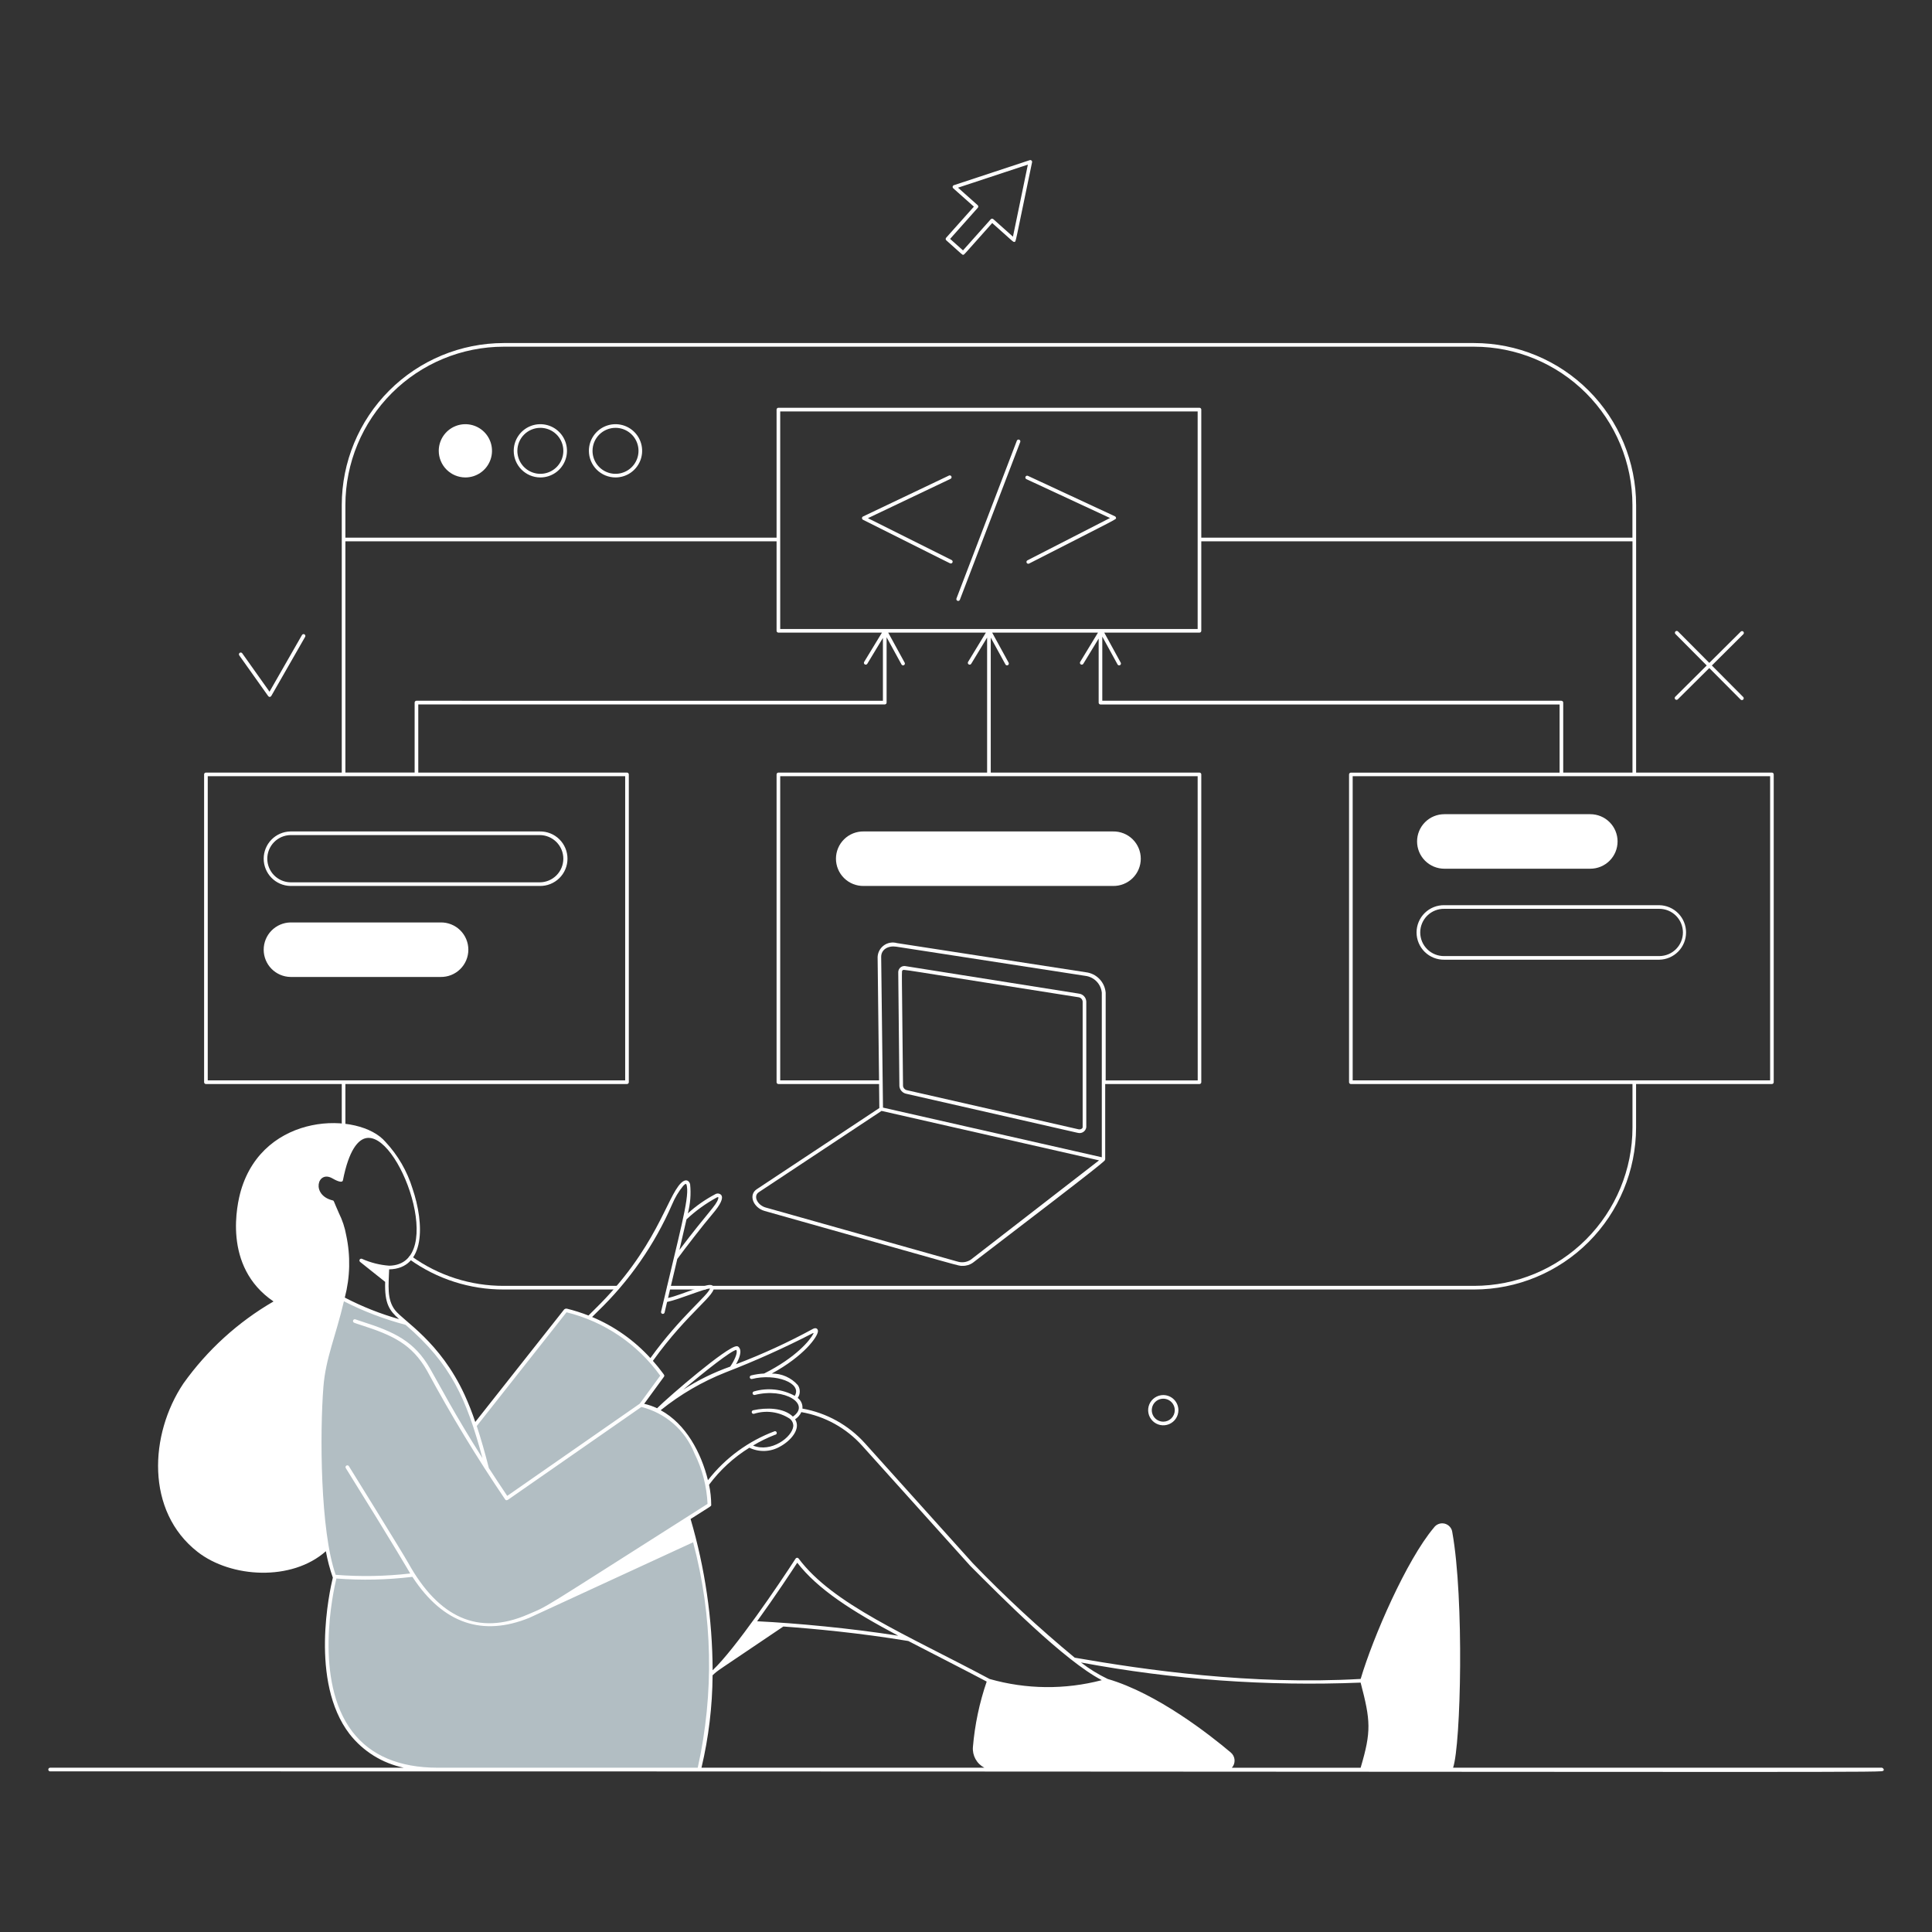 <svg width="400" height="400" viewBox="0 0 400 400" fill="none" xmlns="http://www.w3.org/2000/svg">
<rect x="0" y="0" width="400" height="400" fill="#333333" stroke="none"/>
<path d="M127.844 266.224H104.286C97.443 266.241 90.769 264.1 85.212 260.106C85.131 260.048 85.03 260.024 84.931 260.04C84.833 260.056 84.744 260.111 84.686 260.192C84.628 260.273 84.604 260.374 84.62 260.473C84.636 260.571 84.691 260.66 84.772 260.718C90.457 264.803 97.285 266.994 104.286 266.978H127.844C127.939 266.971 128.028 266.928 128.093 266.858C128.158 266.788 128.195 266.697 128.195 266.601C128.195 266.506 128.158 266.414 128.093 266.344C128.028 266.274 127.939 266.231 127.844 266.224Z" fill="white"/>
<path d="M145.958 266.224H138.424C138.329 266.231 138.24 266.274 138.175 266.344C138.11 266.414 138.073 266.506 138.073 266.601C138.073 266.697 138.11 266.789 138.175 266.859C138.24 266.928 138.329 266.971 138.424 266.978H145.958C146.053 266.971 146.142 266.928 146.207 266.859C146.272 266.789 146.309 266.697 146.309 266.601C146.309 266.506 146.272 266.414 146.207 266.344C146.142 266.274 146.053 266.231 145.958 266.224Z" fill="white"/>
<path d="M96.35 98.85C97.44 98.85 98.506 98.527 99.413 97.922C100.32 97.316 101.026 96.456 101.444 95.448C101.861 94.441 101.971 93.333 101.758 92.264C101.546 91.194 101.021 90.212 100.25 89.441C99.48 88.67 98.497 88.145 97.428 87.932C96.359 87.719 95.25 87.828 94.243 88.245C93.236 88.662 92.375 89.369 91.769 90.275C91.163 91.182 90.84 92.247 90.84 93.338C90.842 94.799 91.423 96.199 92.456 97.232C93.489 98.265 94.889 98.847 96.35 98.85Z" fill="white"/>
<path d="M111.874 98.85C112.964 98.85 114.03 98.526 114.936 97.921C115.843 97.315 116.549 96.454 116.966 95.447C117.384 94.44 117.493 93.332 117.28 92.262C117.067 91.193 116.542 90.211 115.772 89.44C115.001 88.669 114.019 88.144 112.949 87.932C111.88 87.719 110.772 87.828 109.765 88.245C108.757 88.662 107.897 89.369 107.291 90.275C106.685 91.182 106.362 92.248 106.362 93.338C106.364 94.799 106.945 96.2 107.978 97.234C109.012 98.267 110.413 98.848 111.874 98.85ZM111.874 88.58C112.816 88.58 113.736 88.859 114.519 89.382C115.302 89.905 115.912 90.649 116.272 91.519C116.632 92.388 116.726 93.346 116.542 94.269C116.359 95.192 115.905 96.041 115.239 96.706C114.573 97.372 113.725 97.825 112.801 98.008C111.878 98.192 110.921 98.097 110.051 97.737C109.181 97.376 108.438 96.766 107.915 95.983C107.392 95.2 107.114 94.279 107.114 93.338C107.116 92.076 107.618 90.866 108.51 89.974C109.402 89.082 110.612 88.581 111.874 88.58Z" fill="white"/>
<path d="M127.434 98.85C128.524 98.85 129.59 98.527 130.497 97.922C131.404 97.316 132.11 96.456 132.528 95.448C132.945 94.441 133.055 93.333 132.842 92.264C132.63 91.194 132.105 90.212 131.334 89.441C130.563 88.67 129.581 88.145 128.512 87.932C127.443 87.719 126.334 87.828 125.327 88.245C124.32 88.662 123.459 89.369 122.853 90.275C122.247 91.182 121.924 92.247 121.924 93.338C121.926 94.799 122.507 96.2 123.539 97.233C124.572 98.266 125.973 98.848 127.434 98.85ZM127.434 88.58C128.376 88.579 129.296 88.858 130.079 89.381C130.862 89.904 131.473 90.647 131.833 91.517C132.194 92.387 132.288 93.344 132.105 94.268C131.921 95.191 131.468 96.04 130.802 96.706C130.136 97.371 129.288 97.825 128.364 98.008C127.441 98.192 126.483 98.097 125.614 97.737C124.744 97.376 124 96.766 123.477 95.983C122.954 95.2 122.676 94.279 122.676 93.338C122.678 92.076 123.179 90.867 124.071 89.975C124.963 89.083 126.173 88.581 127.434 88.58Z" fill="white"/>
<path d="M185.972 201.24L186.21 224.872C186.245 225.256 186.405 225.619 186.664 225.904C186.924 226.19 187.269 226.384 187.648 226.456L223.094 234.534H223.116C223.309 234.592 223.513 234.607 223.712 234.579C223.912 234.551 224.103 234.48 224.273 234.371C224.443 234.263 224.587 234.118 224.696 233.949C224.805 233.779 224.876 233.588 224.904 233.388V207.358C224.885 206.953 224.725 206.567 224.451 206.268C224.177 205.97 223.806 205.777 223.404 205.724L187.578 200.044C187.392 199.995 187.197 199.988 187.008 200.025C186.819 200.061 186.641 200.14 186.487 200.255C186.332 200.37 186.206 200.518 186.117 200.689C186.028 200.859 185.978 201.048 185.972 201.24ZM186.862 200.916C187.192 200.63 185.114 200.49 223.288 206.466C223.512 206.493 223.72 206.596 223.877 206.758C224.034 206.92 224.131 207.131 224.152 207.356V233.388C224.152 233.588 223.798 233.926 223.262 233.802L187.816 225.724C187.602 225.686 187.405 225.584 187.252 225.43C187.099 225.276 186.998 225.078 186.962 224.864C186.7 199.6 186.65 201.098 186.862 200.916Z" fill="white"/>
<path d="M366.862 159.956H338.74V104.556C338.73 95.664 335.193 87.14 328.905 80.853C322.617 74.566 314.092 71.031 305.2 71.024H104.286C95.397 71.034 86.874 74.57 80.588 80.856C74.303 87.142 70.767 95.665 70.758 104.554V159.954H42.634C42.534 159.954 42.439 159.994 42.368 160.064C42.298 160.135 42.258 160.23 42.258 160.33V224.06C42.258 224.159 42.298 224.255 42.369 224.325C42.439 224.396 42.534 224.435 42.634 224.436H70.758V233.124C70.758 233.224 70.798 233.319 70.868 233.39C70.939 233.46 71.034 233.5 71.134 233.5C71.234 233.5 71.329 233.46 71.4 233.39C71.47 233.319 71.51 233.224 71.51 233.124V224.436H129.812C129.861 224.436 129.91 224.426 129.956 224.407C130.002 224.388 130.043 224.361 130.078 224.326C130.113 224.291 130.14 224.249 130.159 224.204C130.178 224.158 130.188 224.109 130.188 224.06V160.332C130.188 160.283 130.178 160.234 130.159 160.188C130.14 160.142 130.113 160.101 130.078 160.066C130.043 160.031 130.002 160.003 129.956 159.985C129.91 159.966 129.861 159.956 129.812 159.956H86.6V145.844H183.184C183.284 145.844 183.379 145.804 183.45 145.734C183.52 145.663 183.56 145.568 183.56 145.468V131.936L186.656 137.584C186.708 137.664 186.787 137.721 186.879 137.745C186.972 137.768 187.069 137.756 187.152 137.71C187.236 137.664 187.299 137.589 187.329 137.499C187.359 137.409 187.353 137.31 187.314 137.224L183.894 130.978H204.114L200.434 137.034C200.381 137.119 200.364 137.222 200.387 137.319C200.409 137.417 200.47 137.502 200.555 137.555C200.64 137.608 200.743 137.625 200.841 137.602C200.938 137.58 201.023 137.519 201.076 137.434L204.372 132V159.956H161.158C161.109 159.956 161.06 159.966 161.014 159.985C160.968 160.003 160.927 160.031 160.892 160.066C160.857 160.101 160.83 160.142 160.811 160.188C160.792 160.234 160.782 160.283 160.782 160.332V224.058C160.782 224.158 160.822 224.254 160.892 224.325C160.962 224.395 161.058 224.435 161.158 224.436H182L182.058 229.408L156.74 246.174C154.866 247.338 155.94 250.05 158.308 250.716C200.972 262.744 198.326 262.082 199.274 262.082C200.057 262.102 200.825 261.864 201.46 261.406C229.948 239.632 228.802 240.312 228.764 240.098L228.82 240.062V224.436H248.338C248.438 224.435 248.534 224.395 248.604 224.325C248.674 224.254 248.714 224.158 248.714 224.058V160.332C248.714 160.283 248.704 160.234 248.685 160.188C248.666 160.142 248.639 160.101 248.604 160.066C248.569 160.031 248.528 160.003 248.482 159.985C248.436 159.966 248.387 159.956 248.338 159.956H205.124V132.012L208.178 137.584C208.229 137.664 208.309 137.721 208.401 137.745C208.494 137.768 208.591 137.756 208.674 137.71C208.758 137.664 208.821 137.589 208.851 137.499C208.881 137.409 208.875 137.31 208.836 137.224L205.416 130.978H227.324L223.644 137.034C223.591 137.119 223.574 137.222 223.597 137.319C223.619 137.417 223.68 137.502 223.765 137.555C223.85 137.608 223.953 137.625 224.051 137.602C224.148 137.58 224.233 137.519 224.286 137.434L227.466 132.206V145.478C227.466 145.578 227.506 145.673 227.576 145.744C227.647 145.814 227.742 145.854 227.842 145.854H322.896V159.966H279.682C279.582 159.966 279.487 160.006 279.416 160.076C279.346 160.147 279.306 160.242 279.306 160.342V224.06C279.306 224.16 279.346 224.255 279.416 224.326C279.487 224.396 279.582 224.436 279.682 224.436H337.988V233.448C337.978 242.14 334.52 250.472 328.373 256.617C322.226 262.762 313.892 266.217 305.2 266.224H147.386C147.291 266.231 147.202 266.274 147.137 266.344C147.072 266.413 147.035 266.505 147.035 266.601C147.035 266.696 147.072 266.788 147.137 266.858C147.202 266.928 147.291 266.971 147.386 266.978H305.2C314.089 266.967 322.612 263.431 328.898 257.146C335.183 250.86 338.719 242.337 338.73 233.448V224.436H366.852C366.952 224.436 367.047 224.396 367.118 224.326C367.188 224.255 367.228 224.16 367.228 224.06V160.332C367.228 160.234 367.19 160.14 367.121 160.07C367.053 159.999 366.96 159.959 366.862 159.956ZM185.574 196L224.702 202.04C225.581 202.146 226.398 202.548 227.018 203.18C227.639 203.811 228.026 204.635 228.116 205.516V239.6L182.814 229.318L182.438 198.132C182.418 196.53 183.952 195.742 185.574 196ZM198.174 261.178L158.512 250C156.834 249.526 155.836 247.6 157.15 246.8L182.514 230L227.546 240.24L201 260.8C200.587 261.072 200.117 261.246 199.627 261.311C199.136 261.375 198.638 261.328 198.168 261.172L198.174 261.178ZM247.974 223.688H228.918V205.52C228.826 204.453 228.369 203.45 227.624 202.681C226.879 201.912 225.891 201.423 224.828 201.296L185.7 195.256C185.244 195.126 184.764 195.1 184.297 195.182C183.829 195.264 183.386 195.45 183.001 195.727C182.617 196.005 182.299 196.366 182.074 196.783C181.849 197.201 181.721 197.664 181.7 198.138L182 223.682H161.534V160.708H247.962L247.974 223.688ZM104.286 71.778H305.2C313.89 71.787 322.221 75.244 328.366 81.388C334.511 87.533 337.968 95.864 337.978 104.554V111.322H248.714V84.8C248.714 84.7 248.674 84.605 248.604 84.534C248.533 84.463 248.438 84.424 248.338 84.424H161.158C161.058 84.424 160.963 84.463 160.892 84.534C160.822 84.605 160.782 84.7 160.782 84.8V111.322H71.51V104.554C71.519 95.864 74.976 87.533 81.12 81.388C87.265 75.244 95.596 71.787 104.286 71.778ZM161.534 130.226V85.18H247.962V130.226H161.534ZM129.436 223.682H43.012V160.708H129.436V223.682ZM86.224 145.082C86.124 145.082 86.028 145.122 85.957 145.193C85.886 145.264 85.846 145.36 85.846 145.46V159.948H71.51V112.074H160.782V130.6C160.782 130.7 160.822 130.795 160.892 130.866C160.963 130.936 161.058 130.976 161.158 130.976H182.6L178.92 137.032C178.867 137.117 178.85 137.22 178.873 137.317C178.895 137.415 178.956 137.5 179.041 137.553C179.126 137.606 179.229 137.623 179.327 137.6C179.424 137.578 179.509 137.517 179.562 137.432L182.8 132.072V145.09L86.224 145.082ZM323.272 145.082H228.218V131.8L231.388 137.586C231.439 137.666 231.519 137.723 231.611 137.747C231.704 137.77 231.801 137.758 231.884 137.712C231.968 137.666 232.031 137.591 232.061 137.501C232.091 137.411 232.085 137.312 232.046 137.226L228.626 130.98H248.338C248.387 130.98 248.436 130.97 248.482 130.951C248.528 130.932 248.569 130.905 248.604 130.87C248.639 130.835 248.666 130.793 248.685 130.748C248.704 130.702 248.714 130.653 248.714 130.604V112.074H337.988V159.956H323.648V145.468C323.648 145.368 323.608 145.272 323.538 145.201C323.468 145.131 323.372 145.09 323.272 145.09V145.082ZM366.486 223.682H280.058V160.708H366.486V223.682Z" fill="white"/>
<path d="M179.69 107.284L196.8 99.138C196.89 99.095 196.96 99.018 196.993 98.924C197.026 98.83 197.021 98.726 196.978 98.636C196.935 98.546 196.858 98.476 196.764 98.443C196.67 98.41 196.566 98.415 196.476 98.458L178.676 106.936C178.613 106.967 178.559 107.015 178.522 107.075C178.485 107.134 178.465 107.204 178.465 107.274C178.465 107.344 178.485 107.414 178.522 107.473C178.559 107.533 178.613 107.581 178.676 107.612C197.39 116.97 196.662 116.664 196.862 116.664C196.946 116.663 197.028 116.634 197.094 116.581C197.159 116.528 197.206 116.455 197.225 116.373C197.244 116.291 197.235 116.204 197.2 116.128C197.165 116.051 197.105 115.989 197.03 115.95L179.69 107.284Z" fill="white"/>
<path d="M230.822 106.89L212.822 98.522C212.732 98.48 212.628 98.475 212.534 98.51C212.441 98.544 212.364 98.614 212.322 98.704C212.28 98.794 212.275 98.898 212.309 98.992C212.344 99.085 212.414 99.162 212.504 99.204L229.816 107.248L212.708 116.016C212.624 116.064 212.561 116.143 212.533 116.236C212.506 116.329 212.515 116.429 212.559 116.515C212.604 116.601 212.68 116.667 212.772 116.699C212.864 116.73 212.964 116.725 213.052 116.684C232.39 106.81 231.052 107.566 231.052 107.224C231.049 107.152 231.026 107.083 230.986 107.024C230.945 106.964 230.888 106.918 230.822 106.89Z" fill="white"/>
<path d="M210.532 91.232L198.028 123.906C197.992 123.999 197.995 124.103 198.035 124.194C198.076 124.285 198.151 124.356 198.244 124.392C198.337 124.428 198.441 124.425 198.532 124.385C198.623 124.344 198.694 124.269 198.73 124.176L211.234 91.5C211.265 91.408 211.259 91.308 211.218 91.22C211.176 91.132 211.103 91.063 211.012 91.029C210.921 90.994 210.82 90.996 210.731 91.034C210.641 91.072 210.57 91.143 210.532 91.232Z" fill="white"/>
<path d="M60.132 172.142C58.654 172.17 57.245 172.777 56.21 173.832C55.174 174.887 54.594 176.307 54.594 177.785C54.594 179.264 55.174 180.683 56.21 181.738C57.245 182.794 58.654 183.4 60.132 183.428H111.742C112.492 183.442 113.237 183.307 113.934 183.029C114.631 182.752 115.266 182.339 115.801 181.813C116.337 181.288 116.762 180.661 117.052 179.969C117.343 179.278 117.492 178.535 117.492 177.785C117.492 177.035 117.343 176.292 117.052 175.601C116.762 174.909 116.337 174.282 115.801 173.757C115.266 173.231 114.631 172.818 113.934 172.541C113.237 172.264 112.492 172.128 111.742 172.142H60.132ZM116.634 177.786C116.632 179.083 116.116 180.326 115.199 181.242C114.282 182.159 113.039 182.675 111.742 182.676H60.132C58.852 182.65 57.633 182.124 56.737 181.209C55.841 180.295 55.339 179.065 55.339 177.785C55.339 176.505 55.841 175.276 56.737 174.361C57.633 173.447 58.852 172.92 60.132 172.894H111.742C113.039 172.896 114.282 173.412 115.199 174.329C116.116 175.246 116.632 176.489 116.634 177.786Z" fill="white"/>
<path d="M178.826 172.142C178.076 172.128 177.331 172.264 176.634 172.541C175.937 172.818 175.302 173.231 174.767 173.757C174.231 174.282 173.806 174.909 173.516 175.601C173.225 176.292 173.076 177.035 173.076 177.785C173.076 178.535 173.225 179.278 173.516 179.969C173.806 180.661 174.231 181.288 174.767 181.813C175.302 182.339 175.937 182.752 176.634 183.029C177.331 183.307 178.076 183.442 178.826 183.428H230.436C231.186 183.442 231.931 183.307 232.628 183.029C233.325 182.752 233.96 182.339 234.495 181.813C235.031 181.288 235.456 180.661 235.746 179.969C236.037 179.278 236.186 178.535 236.186 177.785C236.186 177.035 236.037 176.292 235.746 175.601C235.456 174.909 235.031 174.282 234.495 173.757C233.96 173.231 233.325 172.818 232.628 172.541C231.931 172.264 231.186 172.128 230.436 172.142H178.826Z" fill="white"/>
<path d="M91.216 190.982H60.132C58.654 191.01 57.245 191.617 56.21 192.672C55.174 193.727 54.594 195.146 54.594 196.625C54.594 198.103 55.174 199.523 56.21 200.578C57.245 201.633 58.654 202.24 60.132 202.268H91.216C91.966 202.282 92.711 202.147 93.408 201.869C94.105 201.592 94.74 201.179 95.275 200.653C95.811 200.128 96.236 199.501 96.526 198.809C96.817 198.118 96.966 197.375 96.966 196.625C96.966 195.875 96.817 195.132 96.526 194.441C96.236 193.749 95.811 193.122 95.275 192.597C94.74 192.071 94.105 191.658 93.408 191.381C92.711 191.103 91.966 190.968 91.216 190.982Z" fill="white"/>
<path d="M299.034 179.858H329.258C330.755 179.858 332.19 179.263 333.249 178.205C334.307 177.146 334.902 175.711 334.902 174.214C334.902 172.717 334.307 171.281 333.249 170.223C332.19 169.164 330.755 168.57 329.258 168.57H299.034C297.537 168.57 296.102 169.164 295.043 170.223C293.985 171.281 293.39 172.717 293.39 174.214C293.39 175.711 293.985 177.146 295.043 178.205C296.102 179.263 297.537 179.858 299.034 179.858Z" fill="white"/>
<path d="M343.542 187.41H299.034C298.284 187.396 297.539 187.531 296.842 187.808C296.145 188.086 295.51 188.499 294.975 189.024C294.439 189.55 294.014 190.177 293.724 190.868C293.433 191.56 293.284 192.303 293.284 193.053C293.284 193.803 293.433 194.545 293.724 195.237C294.014 195.929 294.439 196.556 294.975 197.081C295.51 197.606 296.145 198.02 296.842 198.297C297.539 198.574 298.284 198.71 299.034 198.696H343.542C345.02 198.668 346.428 198.061 347.464 197.006C348.5 195.951 349.08 194.531 349.08 193.053C349.08 191.574 348.5 190.155 347.464 189.1C346.428 188.044 345.02 187.438 343.542 187.41ZM348.432 193.052C348.431 194.348 347.915 195.592 346.999 196.509C346.082 197.426 344.839 197.942 343.542 197.944H299.034C298.383 197.957 297.737 197.84 297.132 197.6C296.527 197.36 295.976 197.002 295.511 196.547C295.046 196.091 294.677 195.548 294.425 194.948C294.173 194.348 294.043 193.703 294.043 193.053C294.043 192.402 294.173 191.758 294.425 191.158C294.677 190.558 295.046 190.014 295.511 189.559C295.976 189.103 296.527 188.745 297.132 188.505C297.737 188.265 298.383 188.149 299.034 188.162H343.542C344.838 188.163 346.081 188.679 346.998 189.596C347.915 190.512 348.43 191.755 348.432 193.052Z" fill="white"/>
<path d="M347.36 144.8L353.888 138.312L360.378 144.838C360.448 144.909 360.544 144.949 360.644 144.949C360.743 144.949 360.839 144.91 360.91 144.84C360.981 144.77 361.021 144.674 361.021 144.574C361.022 144.475 360.982 144.379 360.912 144.308L354.422 137.78L360.95 131.29C361.015 131.218 361.049 131.125 361.047 131.029C361.044 130.932 361.005 130.841 360.937 130.773C360.869 130.704 360.778 130.665 360.682 130.662C360.585 130.659 360.492 130.694 360.42 130.758L353.892 137.246L347.4 130.722C347.329 130.657 347.235 130.623 347.139 130.625C347.043 130.627 346.951 130.667 346.883 130.735C346.814 130.803 346.775 130.894 346.772 130.99C346.769 131.087 346.804 131.18 346.868 131.252L353.356 137.782L346.828 144.27C346.764 144.342 346.729 144.435 346.732 144.531C346.735 144.628 346.774 144.719 346.843 144.787C346.911 144.855 347.003 144.894 347.099 144.897C347.195 144.899 347.289 144.864 347.36 144.8Z" fill="white"/>
<path d="M55.53 144.124C55.567 144.175 55.616 144.217 55.673 144.244C55.729 144.272 55.792 144.284 55.855 144.281C55.918 144.278 55.98 144.26 56.033 144.227C56.087 144.194 56.132 144.148 56.164 144.094L63.176 131.846C63.226 131.759 63.239 131.656 63.212 131.56C63.186 131.464 63.123 131.382 63.036 131.332C62.949 131.282 62.846 131.269 62.75 131.295C62.654 131.322 62.572 131.385 62.522 131.472L55.8 143.21L50.142 135.242C50.083 135.165 49.996 135.114 49.9 135.1C49.803 135.086 49.706 135.109 49.626 135.166C49.547 135.222 49.493 135.307 49.475 135.402C49.457 135.498 49.477 135.597 49.53 135.678L55.53 144.124Z" fill="white"/>
<path d="M199.4 52.744C199.638 52.744 199.136 53.23 205.426 46.178C210.026 50.272 209.776 50.162 210.068 50.064C210.36 49.966 210.046 51.008 213.678 33.594C213.692 33.529 213.688 33.462 213.668 33.399C213.647 33.337 213.61 33.281 213.561 33.237C213.511 33.193 213.451 33.163 213.386 33.15C213.322 33.136 213.255 33.141 213.192 33.162L197.492 38.344C197.429 38.365 197.373 38.402 197.329 38.451C197.285 38.5 197.254 38.56 197.241 38.625C197.227 38.69 197.231 38.757 197.251 38.82C197.272 38.883 197.309 38.94 197.358 38.984L201.634 42.784L195.888 49.226C195.855 49.263 195.83 49.306 195.814 49.352C195.797 49.399 195.791 49.448 195.794 49.498C195.797 49.547 195.809 49.595 195.831 49.639C195.853 49.684 195.883 49.723 195.92 49.756C199.4 52.872 199.2 52.744 199.4 52.744ZM202.446 43.014C202.512 42.939 202.546 42.841 202.541 42.742C202.535 42.642 202.49 42.549 202.416 42.482L198.346 38.856L212.81 34.08L209.722 49L205.654 45.372C205.617 45.339 205.574 45.313 205.528 45.296C205.481 45.28 205.431 45.273 205.382 45.276C205.332 45.278 205.284 45.291 205.239 45.313C205.195 45.334 205.155 45.365 205.122 45.402L199.378 51.842L196.708 49.462L202.446 43.014Z" fill="white"/>
<path d="M240.846 288.832C240.226 288.832 239.621 289.015 239.105 289.359C238.59 289.703 238.188 290.192 237.951 290.764C237.714 291.336 237.651 291.966 237.772 292.574C237.893 293.182 238.191 293.74 238.629 294.178C239.067 294.616 239.625 294.915 240.232 295.036C240.84 295.157 241.47 295.095 242.042 294.858C242.615 294.621 243.104 294.219 243.448 293.704C243.792 293.189 243.976 292.584 243.976 291.964C243.975 291.134 243.645 290.338 243.058 289.751C242.471 289.164 241.676 288.834 240.846 288.832ZM240.846 294.342C240.375 294.342 239.915 294.203 239.523 293.942C239.131 293.68 238.826 293.309 238.646 292.874C238.465 292.439 238.418 291.96 238.51 291.498C238.601 291.036 238.828 290.612 239.161 290.279C239.494 289.946 239.918 289.719 240.38 289.628C240.842 289.536 241.321 289.583 241.756 289.764C242.191 289.944 242.562 290.249 242.824 290.641C243.085 291.033 243.224 291.493 243.224 291.964C243.223 292.595 242.973 293.199 242.527 293.645C242.081 294.091 241.477 294.342 240.846 294.342Z" fill="white"/>
<path d="M144.76 366.364H90.622C59.97 366.338 68.534 329.692 69.306 326.618C65.906 317.692 65.804 296.864 66.584 287.08C67.388 281.668 68.663 276.336 70.396 271.146L70.964 268.86C75.154 271.047 79.577 272.754 84.15 273.948C90.911 279.417 95.841 286.821 98.28 295.168L117.15 271.266C125.242 273.202 132.352 278.019 137.15 284.816L132.706 290.9C136.158 291.563 139.237 293.496 141.334 296.318C142.426 297.679 143.359 299.161 144.114 300.734L145.504 304.112C146.352 306.51 146.812 309.027 146.868 311.57C146.868 311.57 113.048 332.89 112.22 333.32L143.758 318.782L144.558 322.17C147.986 336.694 148.055 351.809 144.76 366.364V366.364Z" fill="#B2BEC3"/>
<path d="M389.6 365.986H300.846C302.476 361.152 303.148 330.94 300.694 317.3C300.653 316.87 300.482 316.464 300.202 316.135C299.923 315.806 299.55 315.57 299.133 315.46C298.716 315.349 298.275 315.37 297.869 315.518C297.464 315.666 297.114 315.935 296.866 316.288C291.21 322.992 284.282 338.924 281.71 347.606C258.892 348.906 237.02 345.726 222.51 343.206C215.108 337.085 208.058 330.551 201.394 323.634L179.096 298.834C175.702 295.053 171.138 292.518 166.134 291.634C166.175 291.213 166.106 290.788 165.935 290.401C165.764 290.014 165.495 289.677 165.156 289.424C165.43 289.039 165.579 288.58 165.584 288.108C165.59 287.636 165.451 287.173 165.186 286.782C164.512 286.016 163.681 285.405 162.749 284.991C161.817 284.576 160.806 284.369 159.786 284.382C166.478 280.734 169.306 276.75 169.346 275.622C169.362 275.158 168.986 274.768 168.298 275.14C163.165 277.935 157.848 280.378 152.384 282.452C153.026 281.332 153.738 279.678 152.922 278.876C152.868 278.821 152.802 278.779 152.729 278.752C152.657 278.726 152.579 278.715 152.502 278.722C150.566 278.742 138.572 289.05 136.044 291.562C135.189 291.159 134.292 290.852 133.37 290.644L137.464 285.044C137.644 284.8 137.482 284.662 137.36 284.458C136.664 283.51 135.937 282.607 135.178 281.75C142.45 271.608 148.616 267.88 147.688 266.35C147.322 265.75 146.246 266.094 144.618 266.626C141.59 267.662 140.002 268.336 138.308 268.738C138.818 266.58 140.074 261.292 140.226 260.652C141.868 258.42 145.504 253.7 147.468 251.398C149.198 249.372 149.806 248.07 149.324 247.42C149.178 247.259 148.982 247.152 148.768 247.116C148.553 247.08 148.333 247.116 148.142 247.22C146.068 248.304 144.141 249.648 142.408 251.22C142.931 249.244 143.091 247.189 142.88 245.156C142.628 244.34 141.934 244.02 141.006 244.924C138.066 247.784 135.91 258.58 123.192 271.018C122.694 271.506 122.24 271.95 121.838 272.364C120.391 271.798 118.908 271.326 117.4 270.952C117.295 270.928 117.185 270.93 117.081 270.957C116.976 270.985 116.88 271.037 116.8 271.11L98.4 294.404C97.756 292.479 97.011 290.588 96.17 288.74C91.066 277.722 83.606 273.578 81.796 271.258C80.038 268.996 80.474 266.03 80.568 262.806C88.124 262.664 87.868 253.314 85.406 246.076C84.295 242.473 82.38 239.169 79.806 236.414C74.376 230.07 54.606 230.226 49.87 246.518C49.12 249.118 45.976 262.216 56.63 269.452C49.264 273.721 42.898 279.517 37.96 286.452C30.93 296.972 30.114 312.886 40.916 321.308C47.848 326.708 60.41 327.436 67.468 321.164C67.804 323.021 68.286 324.849 68.91 326.63C68.262 329.294 64.066 348.164 72.356 358.988C75.156 362.585 79.146 365.067 83.61 365.988H10.35C10.255 365.995 10.166 366.038 10.101 366.108C10.036 366.178 9.999 366.269 9.999 366.365C9.999 366.46 10.036 366.552 10.101 366.622C10.166 366.692 10.255 366.735 10.35 366.742C344.938 366.742 385.15 367.024 389.55 366.718C390.4 366.656 389.892 365.986 389.6 365.986ZM152.442 279.48C152.828 280.056 151.962 281.814 151.18 282.944C147.77 284.146 144.512 285.745 141.474 287.706C145.864 283.976 151.378 279.634 152.442 279.48ZM150.278 284.118C156.435 281.735 162.46 279.025 168.328 276C168.341 275.993 168.356 275.99 168.37 275.992C168.385 275.995 168.399 276.001 168.409 276.011C168.42 276.021 168.427 276.035 168.43 276.049C168.432 276.064 168.43 276.079 168.424 276.092C167.738 277.45 164.838 281.038 158.206 284.372C157.297 284.415 156.394 284.549 155.512 284.772C155.415 284.797 155.332 284.859 155.281 284.945C155.23 285.031 155.215 285.133 155.24 285.23C155.265 285.327 155.327 285.41 155.413 285.461C155.499 285.512 155.601 285.527 155.698 285.502C160.552 284.274 166.15 286.334 164.546 288.994C161.954 287.584 158.91 287.257 156.078 288.086C155.986 288.115 155.909 288.177 155.862 288.261C155.815 288.345 155.802 288.444 155.825 288.537C155.849 288.63 155.907 288.711 155.988 288.763C156.07 288.814 156.168 288.832 156.262 288.814C162.516 287.236 167.906 290.724 164.158 293.292C162.254 291.426 158.644 291.386 155.93 291.98C155.882 291.991 155.836 292.011 155.795 292.039C155.755 292.067 155.72 292.103 155.694 292.145C155.667 292.187 155.649 292.233 155.64 292.282C155.631 292.331 155.632 292.381 155.643 292.429C155.654 292.477 155.674 292.523 155.702 292.564C155.73 292.604 155.766 292.639 155.808 292.665C155.85 292.692 155.896 292.71 155.945 292.719C155.994 292.728 156.044 292.727 156.092 292.716C157.322 292.321 158.625 292.206 159.905 292.379C161.185 292.552 162.411 293.009 163.492 293.716C163.731 293.894 163.924 294.126 164.055 294.394C164.185 294.661 164.25 294.956 164.244 295.254C164.044 297.576 159.62 300.816 155.914 299.286C157.361 298.409 158.883 297.663 160.462 297.056C160.562 297.052 160.656 297.009 160.723 296.935C160.791 296.862 160.827 296.765 160.823 296.665C160.819 296.565 160.776 296.471 160.702 296.404C160.629 296.336 160.532 296.3 160.432 296.304C154.96 298.338 150.161 301.853 146.572 306.458C145.172 300.784 142.026 294.82 136.786 291.97C140.86 288.686 145.41 286.038 150.278 284.118ZM148.436 247.908C148.746 247.774 148.79 247.876 148.678 248.242C148.242 249.656 146.658 250.852 140.662 258.796C141.278 256.196 141.782 254.042 142.136 252.452C144.032 250.672 146.149 249.145 148.436 247.908ZM123.716 271.548C130.277 265.239 135.525 257.694 139.156 249.348C139.735 247.956 140.515 246.657 141.472 245.492C142.01 244.928 142.116 245.036 142.22 245.644C142.678 248.34 140.62 255.53 136.866 271.57C136.845 271.667 136.862 271.768 136.915 271.851C136.967 271.935 137.051 271.995 137.147 272.017C137.243 272.04 137.345 272.024 137.429 271.972C137.513 271.921 137.574 271.838 137.598 271.742C137.771 271.001 137.943 270.271 138.112 269.552C140.654 269.026 145.924 266.752 147.002 266.778C146.48 268.314 140.918 272.512 134.658 281.178C131.304 277.496 127.185 274.591 122.59 272.668C122.93 272.314 123.306 271.946 123.716 271.548ZM117.294 271.694C125.114 273.627 131.991 278.28 136.694 284.82L132.454 290.62L105.016 309.706C103.633 307.657 102.367 305.737 101.216 303.946C100.389 300.702 99.553 297.801 98.708 295.244L117.294 271.694ZM68.8 243.962C69.426 244.322 70.85 245.08 71 244.362C72.25 238.006 74.14 236.148 75.504 235.71C82.464 233.478 92.844 261.836 80.582 262.05C78.633 261.907 76.723 261.426 74.94 260.626C74.856 260.591 74.763 260.587 74.676 260.616C74.59 260.645 74.517 260.704 74.471 260.782C74.425 260.86 74.409 260.953 74.425 261.042C74.442 261.131 74.491 261.212 74.562 261.268L79.744 265.4C79.612 269.924 80.596 271.314 82.628 273.114C78.739 272.013 74.972 270.518 71.386 268.652C72.495 264.431 72.595 260.009 71.678 255.742C71.397 254.157 70.891 252.621 70.174 251.18C69.006 248.566 69.174 248.6 68.872 248.528C64.348 247.448 65.718 242.2 68.8 243.962ZM66.96 287.11C67.43 281.202 69.474 276.768 71.204 269.42C75.274 271.496 79.554 273.129 83.972 274.292C93.404 282.398 96.572 289.596 99.892 301.892C94.066 292.72 91.076 286.892 89.05 283.366C85.818 277.72 81.72 275.78 74.99 273.63C74.39 273.43 73.916 273.286 73.59 273.156C73.498 273.122 73.397 273.124 73.307 273.163C73.217 273.203 73.147 273.275 73.109 273.366C73.073 273.457 73.072 273.558 73.109 273.649C73.146 273.74 73.216 273.812 73.306 273.852C73.636 273.988 74.13 274.146 74.756 274.346C81.338 276.448 85.284 278.308 88.39 283.746C93.335 292.914 98.742 301.826 104.59 310.446C104.768 310.708 104.99 310.606 105.19 310.496L132.79 291.296C135.251 291.91 137.53 293.101 139.44 294.77C141.349 296.44 142.834 298.539 143.772 300.896C145.401 304.157 146.327 307.724 146.49 311.366C110.128 334.454 114.018 332.214 109.25 334.276C99.03 338.694 90.834 334.944 84.512 323.574C83.34 321.464 72.688 304.288 72.234 303.558C72.208 303.516 72.174 303.48 72.133 303.451C72.093 303.422 72.047 303.401 71.999 303.39C71.951 303.379 71.901 303.378 71.852 303.386C71.803 303.394 71.756 303.412 71.714 303.438C71.672 303.464 71.635 303.499 71.607 303.539C71.578 303.579 71.557 303.625 71.546 303.673C71.535 303.721 71.534 303.771 71.542 303.82C71.55 303.869 71.568 303.916 71.594 303.958C81.88 320.468 84.904 325.726 84.932 325.774C79.808 326.365 74.638 326.458 69.496 326.052C66.294 316.956 66.2 296.67 66.96 287.11ZM90.62 365.986C82.686 365.986 76.744 363.472 72.958 358.532C64.872 347.978 69.012 329.414 69.644 326.814C74.89 327.217 80.163 327.101 85.386 326.468C91.8 336.288 100 338.824 109.556 334.964L143.504 319.312C147.554 334.569 147.882 350.576 144.46 365.986H90.62ZM203.806 365.986H145.234C146.719 359.712 147.49 353.291 147.534 346.844C148.874 345.644 147.306 346.796 162.182 336.752C168.492 337.206 178.052 338.092 188.054 339.752C189.966 340.752 200.738 346.252 204.284 348.152C202.781 352.532 201.823 357.08 201.432 361.694C201.36 362.563 201.547 363.434 201.968 364.197C202.389 364.961 203.027 365.583 203.8 365.986H203.806ZM156.752 335.664C160.552 330.412 164.05 325.096 165.062 323.546C169.35 329.06 176.296 333.52 185.964 338.656C176 337.1 165 336.07 156.752 335.664ZM204.896 347.618C187.616 338.402 172.386 332.12 165.34 322.668C165.304 322.619 165.256 322.58 165.201 322.554C165.146 322.527 165.086 322.515 165.025 322.517C164.964 322.519 164.905 322.536 164.852 322.566C164.8 322.596 164.755 322.639 164.722 322.69C161.246 328.064 152.214 341.404 147.542 345.814C147.5 335.211 145.964 324.668 142.978 314.494C147.402 311.678 147.25 311.862 147.25 311.57C147.241 310.168 147.09 308.771 146.8 307.4C149.074 304.341 151.906 301.74 155.148 299.736C156.146 300.216 157.245 300.445 158.352 300.404C159.458 300.362 160.537 300.051 161.496 299.498C163.608 298.37 165.916 295.898 164.62 293.846C165.184 293.487 165.631 292.972 165.908 292.364C170.781 293.206 175.227 295.666 178.528 299.348L200.854 324.168C207.138 330.46 220.364 343.844 228.114 347.858C220.493 349.857 212.474 349.775 204.896 347.618ZM254.822 362.838C250.578 359.256 239.606 350.608 229.342 347.612C227.381 346.67 225.524 345.526 223.8 344.2C242.883 347.76 262.307 349.157 281.704 348.366C283.768 356.238 283.952 358.42 281.704 365.992H255.044C255.241 365.772 255.392 365.516 255.488 365.237C255.583 364.958 255.622 364.662 255.601 364.368C255.581 364.074 255.501 363.787 255.367 363.524C255.233 363.261 255.048 363.028 254.822 362.838Z" fill="white"/>
</svg>
